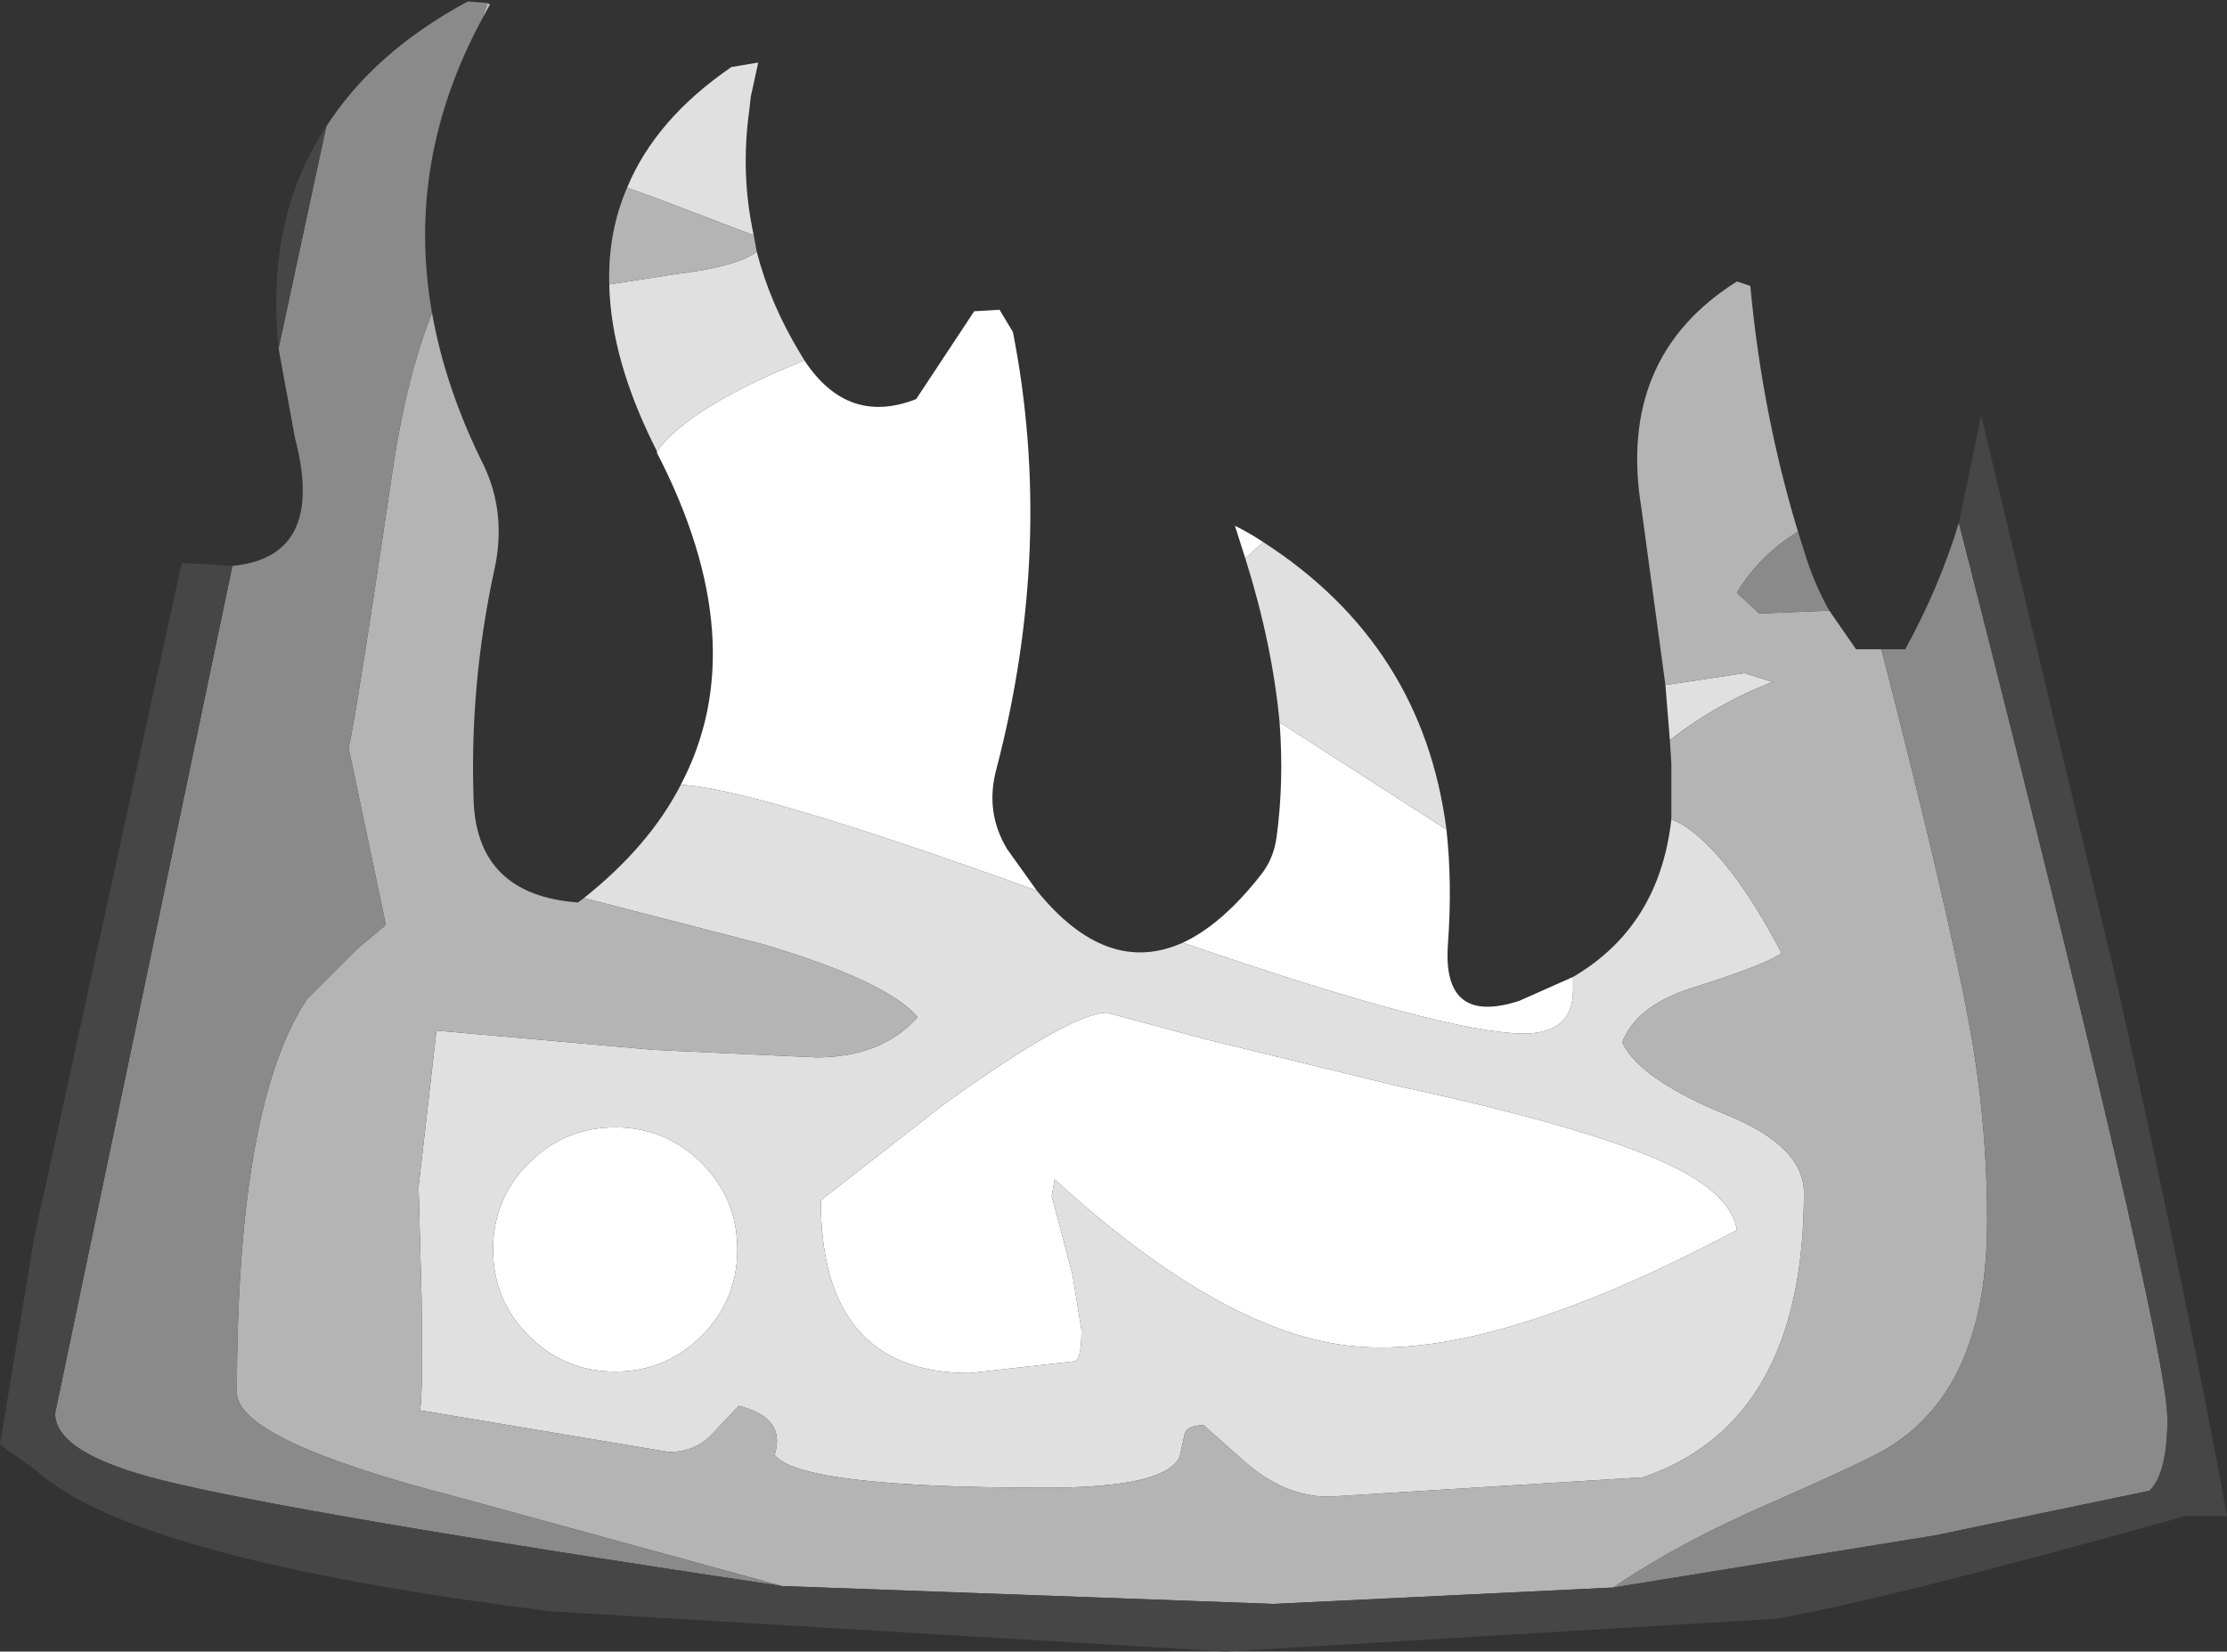<?xml version="1.0" encoding="UTF-8" standalone="no"?>
<svg xmlns:ffdec="https://www.free-decompiler.com/flash" xmlns:xlink="http://www.w3.org/1999/xlink" ffdec:objectType="shape" height="55.45px" width="74.75px" xmlns="http://www.w3.org/2000/svg">
  <rect width="100%" height="100%" fill="#333333" stroke="none"/>
  <g transform="matrix(1.0, 0.0, 0.0, 1.0, 33.8, 65.35)">
    <path d="M-10.95 -39.0 Q-8.45 -43.75 -11.75 -50.15 L-11.75 -50.2 Q-10.65 -51.7 -6.8 -53.25 -5.35 -51.05 -3.05 -51.95 L-1.1 -54.9 -0.25 -54.95 0.2 -54.2 Q1.6 -47.05 -0.35 -39.55 -0.75 -38.1 0.0 -36.85 L1.0 -35.45 Q-8.55 -38.9 -10.95 -39.0 M5.9 -33.7 Q7.2 -34.3 8.5 -35.95 8.95 -36.5 9.05 -37.25 9.3 -39.1 9.15 -41.1 L14.75 -37.5 Q14.95 -35.7 14.8 -33.65 14.6 -30.9 17.2 -31.75 L19.0 -32.55 19.0 -32.1 Q19.0 -30.65 17.35 -30.65 14.75 -30.65 5.9 -33.7 M8.0 -46.6 L7.65 -47.7 Q8.15 -47.45 8.6 -47.15 L8.0 -46.6 M3.35 -31.35 L6.7 -30.45 13.05 -28.9 Q20.75 -27.25 23.05 -25.8 24.35 -25.0 24.5 -24.05 16.3 -19.7 11.65 -20.15 7.3 -20.55 1.6 -25.75 L1.5 -25.2 2.2 -22.55 2.5 -20.7 Q2.5 -19.75 2.3 -19.65 L-1.25 -19.25 Q-6.25 -19.25 -6.25 -25.05 L-2.15 -28.25 Q2.15 -31.35 3.35 -31.35 M-13.15 -27.5 Q-11.45 -27.5 -10.25 -26.3 -9.05 -25.1 -9.05 -23.4 -9.05 -21.7 -10.25 -20.5 -11.45 -19.3 -13.15 -19.3 -14.85 -19.3 -16.05 -20.5 -17.25 -21.7 -17.25 -23.4 -17.25 -25.1 -16.05 -26.3 -14.85 -27.5 -13.15 -27.5" fill="#ffffff" fill-rule="evenodd" stroke="none"/>
    <path d="M-14.2 -35.2 Q-12.0 -36.95 -10.95 -39.0 -8.55 -38.9 1.0 -35.45 3.35 -32.55 5.9 -33.7 14.75 -30.65 17.35 -30.65 19.0 -30.65 19.0 -32.1 L19.0 -32.55 Q21.9 -34.25 22.3 -37.85 L22.7 -37.65 Q24.3 -36.6 26.0 -33.35 25.45 -32.95 22.9 -32.15 21.1 -31.55 20.65 -30.35 21.25 -29.1 24.2 -27.9 26.75 -26.85 26.75 -25.3 26.75 -17.6 21.35 -15.75 L10.8 -15.1 Q9.3 -15.1 7.95 -16.3 L6.6 -17.5 Q6.0 -17.5 5.95 -17.15 L5.8 -16.45 Q5.35 -15.4 1.3 -15.4 -6.95 -15.4 -7.8 -16.5 -7.4 -17.75 -9.0 -18.15 L-9.95 -17.15 Q-10.5 -16.6 -11.35 -16.6 L-19.7 -18.0 Q-19.6 -18.6 -19.65 -21.75 L-19.75 -25.5 -19.15 -30.75 -11.85 -30.1 -6.4 -29.85 Q-4.2 -29.85 -3.0 -31.2 -4.0 -32.4 -8.2 -33.65 L-14.2 -35.2 M-11.75 -50.2 Q-13.3 -53.25 -13.35 -55.8 L-11.1 -56.15 Q-9.05 -56.4 -8.4 -56.9 -7.95 -55.15 -6.95 -53.5 L-6.8 -53.25 Q-10.65 -51.7 -11.75 -50.2 M-12.75 -59.05 Q-11.8 -61.35 -9.25 -63.1 L-8.35 -63.25 -8.6 -62.1 -8.65 -61.65 Q-8.95 -59.5 -8.5 -57.45 L-11.65 -58.65 -12.75 -59.05 M9.15 -41.1 Q8.9 -43.75 8.0 -46.6 L8.6 -47.15 Q13.95 -43.7 14.75 -37.5 L9.15 -41.1 M22.25 -40.5 L22.1 -42.35 24.75 -42.75 25.7 -42.45 Q23.85 -41.75 22.25 -40.5 M3.35 -31.35 Q2.15 -31.35 -2.15 -28.25 L-6.25 -25.05 Q-6.25 -19.25 -1.25 -19.25 L2.3 -19.65 Q2.5 -19.75 2.5 -20.7 L2.2 -22.55 1.5 -25.2 1.6 -25.75 Q7.3 -20.55 11.65 -20.15 16.3 -19.7 24.5 -24.05 24.35 -25.0 23.05 -25.8 20.75 -27.25 13.05 -28.9 L6.7 -30.45 3.35 -31.35 M-13.15 -27.5 Q-14.85 -27.5 -16.05 -26.3 -17.25 -25.1 -17.25 -23.4 -17.25 -21.7 -16.05 -20.5 -14.85 -19.3 -13.15 -19.3 -11.45 -19.3 -10.25 -20.5 -9.05 -21.7 -9.05 -23.4 -9.05 -25.1 -10.25 -26.3 -11.45 -27.5 -13.15 -27.5" fill="#e0e0e0" fill-rule="evenodd" stroke="none"/>
    <path d="M22.1 -42.35 L21.3 -48.25 Q20.45 -53.35 24.5 -55.9 L24.95 -55.75 Q25.35 -51.45 26.55 -47.5 25.25 -46.7 24.5 -45.45 L25.25 -44.75 27.6 -44.85 28.5 -43.55 29.35 -43.55 Q31.6 -34.8 32.3 -30.95 32.9 -27.7 32.9 -24.35 32.9 -18.7 29.5 -16.7 28.85 -16.3 25.55 -14.85 22.55 -13.55 20.35 -12.05 L8.95 -11.5 -7.55 -12.1 -18.5 -15.1 Q-25.85 -17.0 -25.85 -18.6 -25.85 -28.25 -23.5 -31.8 L-21.8 -33.5 -20.85 -34.3 -22.1 -40.25 Q-21.9 -40.95 -20.6 -49.7 -20.15 -52.7 -19.3 -54.85 -18.85 -52.3 -17.55 -49.7 -16.8 -48.1 -17.2 -46.25 -18.05 -42.35 -17.9 -38.4 -17.75 -35.3 -14.4 -35.05 L-14.2 -35.2 -8.2 -33.65 Q-4.0 -32.4 -3.0 -31.2 -4.2 -29.85 -6.4 -29.85 L-11.85 -30.1 -19.15 -30.75 -19.75 -25.5 -19.65 -21.75 Q-19.6 -18.6 -19.7 -18.0 L-11.35 -16.6 Q-10.5 -16.6 -9.95 -17.15 L-9.0 -18.15 Q-7.4 -17.75 -7.8 -16.5 -6.95 -15.4 1.3 -15.4 5.35 -15.4 5.8 -16.45 L5.95 -17.15 Q6.0 -17.5 6.6 -17.5 L7.95 -16.3 Q9.3 -15.1 10.8 -15.1 L21.35 -15.75 Q26.75 -17.6 26.75 -25.3 26.75 -26.85 24.2 -27.9 21.25 -29.1 20.65 -30.35 21.1 -31.55 22.9 -32.15 25.45 -32.95 26.0 -33.35 24.3 -36.6 22.7 -37.65 L22.3 -37.85 22.3 -39.7 22.25 -40.5 Q23.85 -41.75 25.7 -42.45 L24.75 -42.75 22.1 -42.35 M-17.45 -65.25 L-17.35 -65.2 -17.6 -64.75 -17.45 -65.25 M-13.35 -55.8 Q-13.4 -57.55 -12.75 -59.05 L-11.65 -58.65 -8.5 -57.45 -8.4 -56.9 Q-9.05 -56.4 -11.1 -56.15 L-13.35 -55.8" fill="#b4b4b4" fill-rule="evenodd" stroke="none"/>
    <path d="M26.55 -47.5 L26.85 -46.55 Q27.15 -45.65 27.6 -44.85 L25.25 -44.75 24.5 -45.45 Q25.25 -46.7 26.55 -47.5 M29.35 -43.55 L30.15 -43.55 Q31.3 -45.65 31.95 -47.8 38.95 -20.35 38.95 -17.7 38.95 -15.9 38.35 -15.3 L31.15 -13.8 20.35 -12.05 Q22.55 -13.55 25.55 -14.85 28.85 -16.3 29.5 -16.7 32.9 -18.7 32.9 -24.35 32.9 -27.7 32.3 -30.95 31.6 -34.8 29.35 -43.55 M-26.0 -46.35 Q-22.85 -46.65 -23.9 -50.65 L-24.45 -53.65 -22.85 -61.1 Q-21.25 -63.6 -18.1 -65.3 L-17.45 -65.25 -17.6 -64.75 Q-20.2 -59.95 -19.3 -54.85 -20.15 -52.7 -20.6 -49.7 -21.9 -40.95 -22.1 -40.25 L-20.85 -34.3 -21.8 -33.5 -23.5 -31.8 Q-25.85 -28.25 -25.85 -18.6 -25.85 -17.0 -18.5 -15.1 L-7.55 -12.1 Q-23.95 -14.55 -28.35 -15.65 -31.95 -16.55 -31.95 -17.9 L-26.0 -46.35" fill="#8a8a8a" fill-rule="evenodd" stroke="none"/>
    <path d="M31.95 -47.8 L32.7 -51.4 37.25 -32.35 Q39.6 -21.85 40.95 -14.45 L39.55 -14.45 Q29.55 -11.65 25.8 -11.0 L7.35 -9.9 -15.3 -11.25 Q-29.25 -13.0 -32.55 -15.95 L-33.8 -16.85 -32.65 -23.8 -27.7 -46.45 -26.0 -46.35 -31.95 -17.9 Q-31.95 -16.55 -28.35 -15.65 -23.95 -14.55 -7.55 -12.1 L8.95 -11.5 20.35 -12.05 31.15 -13.8 38.35 -15.3 Q38.95 -15.9 38.95 -17.7 38.95 -20.35 31.95 -47.8 M-24.45 -53.65 Q-24.9 -58.0 -22.85 -61.1 L-24.45 -53.65" fill="#464646" fill-rule="evenodd" stroke="none"/>
  </g>
</svg>
